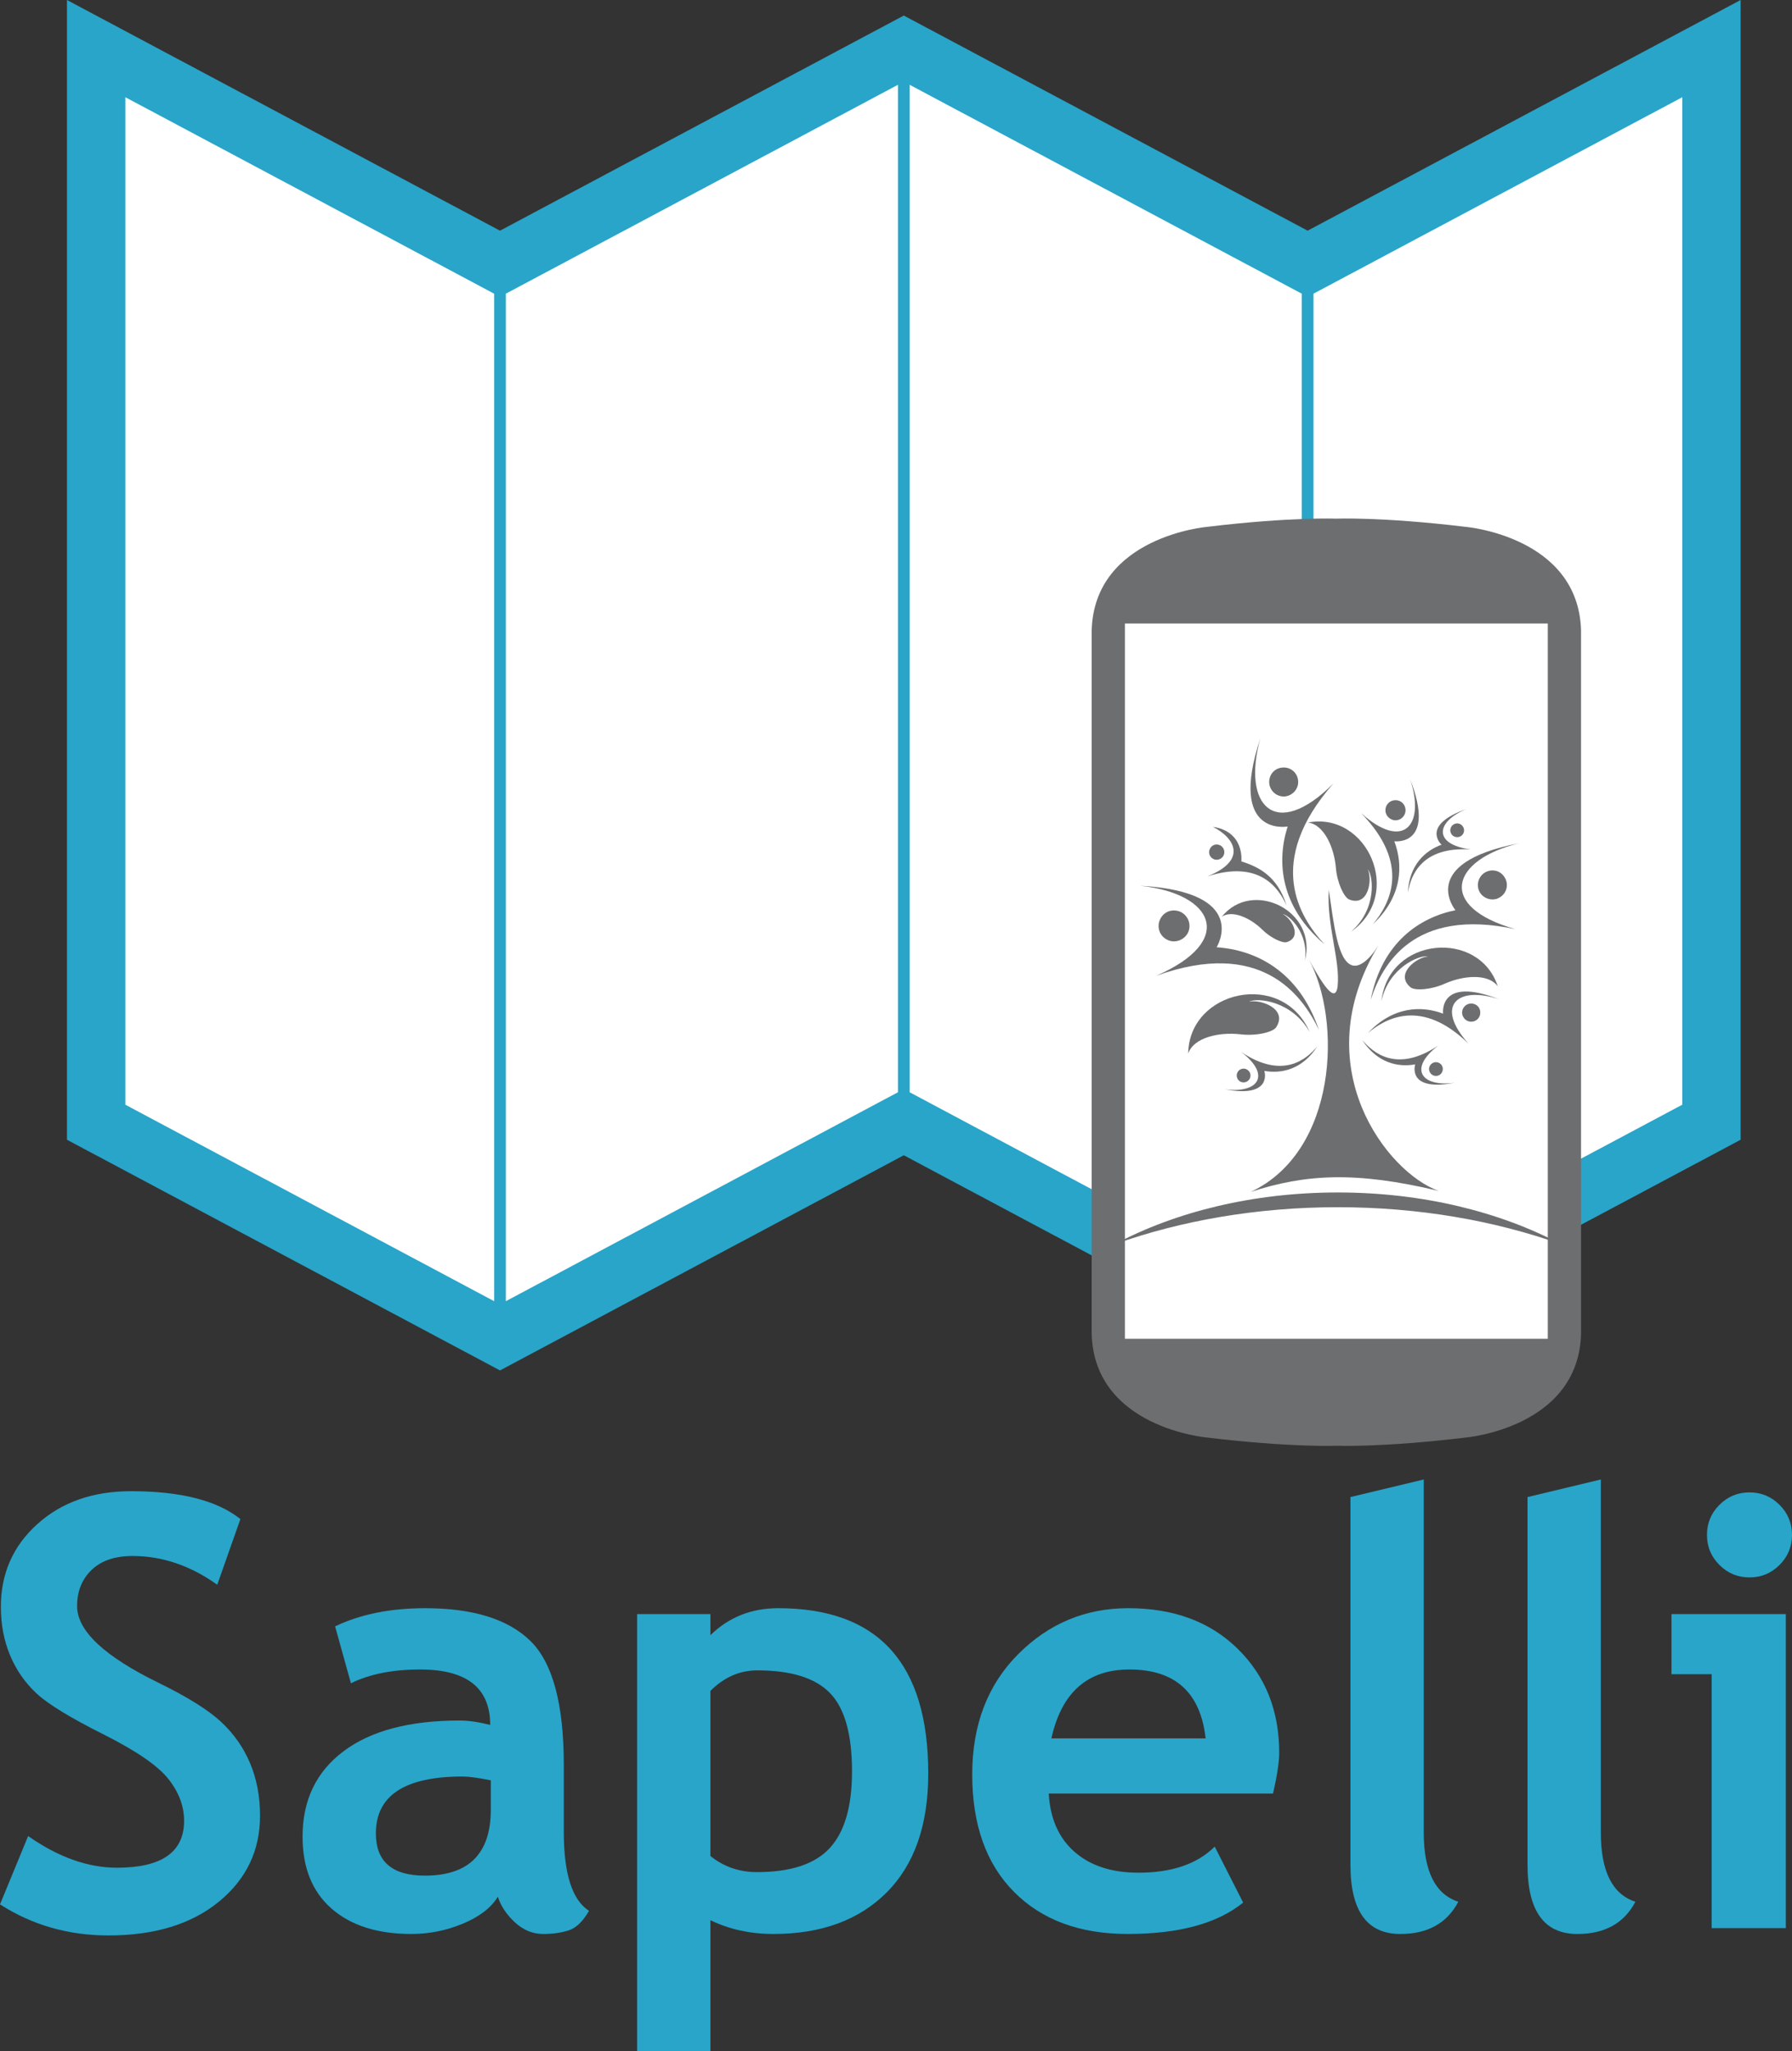 <?xml version="1.0" encoding="utf-8"?>
<!-- Generator: Adobe Illustrator 16.0.3, SVG Export Plug-In . SVG Version: 6.00 Build 0)  -->
<!DOCTYPE svg PUBLIC "-//W3C//DTD SVG 1.1//EN" "http://www.w3.org/Graphics/SVG/1.1/DTD/svg11.dtd">
<svg version="1.1" id="Layer_1" xmlns="http://www.w3.org/2000/svg" xmlns:xlink="http://www.w3.org/1999/xlink" x="0px" y="0px"
	 width="195.477px" height="223.734px" viewBox="0 0 195.477 223.734" enable-background="new 0 0 195.477 223.734"
	 xml:space="preserve">
<rect x="0" y="0" width="195.477" height="223.734" fill="#333333" stroke="none"/>
<g>
	<polygon fill="#FFFFFF" points="142.64,28.766 98.589,5.299 54.541,28.766 10.49,5.299 10.49,122.402 54.541,145.867 
		98.589,122.402 142.64,145.867 186.691,122.402 186.691,5.299 	"/>
	<path fill="#28A5C9" d="M142.64,25.16L98.589,1.696L54.541,25.16L7.305,0v124.312l47.236,25.162l44.048-23.467l44.051,23.467
		l47.234-25.162V0L142.64,25.16z M55.176,32.033L97.952,9.247v109.886l-42.775,22.79V32.033z M99.226,9.247l42.777,22.786v109.889
		l-42.777-22.79V9.247z M13.669,10.602l40.234,21.431v109.889l-40.234-21.433V10.602z M183.51,120.489l-40.232,21.433V32.033
		l40.232-21.431V120.489z"/>
</g>
<g>
	<path fill="#28A5C9" d="M0,207.711l3.07-7.452c3.283,2.302,6.513,3.454,9.69,3.454c4.883,0,7.323-1.706,7.323-5.117
		c0-1.599-0.574-3.124-1.726-4.575c-1.152-1.449-3.524-3.074-7.117-4.876s-6.013-3.284-7.259-4.446
		c-1.248-1.161-2.207-2.543-2.878-4.142c-0.671-1.599-1.008-3.369-1.008-5.309c0-3.625,1.328-6.632,3.982-9.02
		c2.655-2.388,6.061-3.582,10.218-3.582c5.417,0,9.392,1.013,11.929,3.038l-2.526,7.163c-2.922-2.088-6.003-3.133-9.244-3.133
		c-1.918,0-3.406,0.507-4.461,1.52c-1.055,1.013-1.582,2.328-1.582,3.949c0,2.688,2.974,5.48,8.922,8.38
		c3.133,1.535,5.395,2.948,6.779,4.237c1.387,1.291,2.442,2.792,3.167,4.509c0.725,1.718,1.087,3.631,1.087,5.742
		c0,3.794-1.497,6.918-4.492,9.37c-2.997,2.452-7.011,3.679-12.042,3.679C7.461,211.102,3.517,209.97,0,207.711z"/>
	<path fill="#28A5C9" d="M54.306,206.879c-0.725,1.194-1.988,2.17-3.79,2.926c-1.803,0.756-3.684,1.135-5.645,1.135
		c-3.689,0-6.589-0.92-8.7-2.767c-2.111-1.843-3.167-4.461-3.167-7.852c0-3.965,1.487-7.068,4.463-9.306
		c2.974-2.239,7.199-3.357,12.68-3.357c0.938,0,2.047,0.159,3.326,0.479c0-4.03-2.547-6.045-7.645-6.045
		c-3.005,0-5.521,0.502-7.547,1.503l-1.727-6.205c2.75-1.32,6.023-1.982,9.818-1.982c5.225,0,9.052,1.189,11.483,3.567
		c2.431,2.376,3.646,6.882,3.646,13.512v7.325c0,4.563,0.916,7.431,2.75,8.603c-0.66,1.151-1.396,1.861-2.207,2.128
		c-0.811,0.265-1.738,0.398-2.783,0.398c-1.151,0-2.186-0.427-3.103-1.278C55.244,208.81,54.625,207.882,54.306,206.879z
		 M53.538,194.183c-1.365-0.278-2.388-0.417-3.071-0.417c-6.311,0-9.466,2.068-9.466,6.205c0,3.07,1.78,4.606,5.341,4.606
		c4.797,0,7.196-2.399,7.196-7.196V194.183z"/>
	<path fill="#28A5C9" d="M77.494,209.438v14.296h-7.997v-47.686h7.997v2.302c2.004-1.961,4.466-2.943,7.388-2.943
		c10.916,0,16.375,6.012,16.375,18.039c0,5.607-1.509,9.925-4.526,12.953c-3.019,3.027-7.139,4.541-12.362,4.541
		C81.853,210.94,79.561,210.44,77.494,209.438z M77.494,184.428v18.005c1.449,1.174,3.144,1.759,5.085,1.759
		c3.688,0,6.337-0.879,7.947-2.638c1.609-1.759,2.414-4.535,2.414-8.331c0-4.051-0.798-6.903-2.398-8.555
		c-1.599-1.653-4.243-2.479-7.933-2.479C80.691,182.188,78.986,182.935,77.494,184.428z"/>
	<path fill="#28A5C9" d="M138.869,195.622h-24.467c0.15,2.729,1.088,4.85,2.814,6.363c1.728,1.515,4.051,2.271,6.972,2.271
		c3.646,0,6.417-0.949,8.316-2.846l3.103,6.107c-2.814,2.283-7.015,3.422-12.601,3.422c-5.225,0-9.355-1.528-12.394-4.589
		c-3.038-3.058-4.559-7.328-4.559-12.809c0-5.394,1.669-9.766,5.006-13.114c3.336-3.346,7.34-5.021,12.01-5.021
		c4.967,0,8.954,1.482,11.96,4.446c3.007,2.964,4.511,6.737,4.511,11.322C139.541,192.157,139.317,193.638,138.869,195.622z
		 M114.689,189.608h16.823c-0.555-5.009-3.326-7.516-8.316-7.516C118.633,182.092,115.798,184.599,114.689,189.608z"/>
	<path fill="#28A5C9" d="M147.312,163.286l7.995-1.918v38.509c0,4.221,1.258,6.737,3.774,7.547
		c-1.237,2.347-3.348,3.518-6.332,3.518c-3.626,0-5.438-2.515-5.438-7.547V163.286z"/>
	<path fill="#28A5C9" d="M166.628,163.286l7.995-1.918v38.509c0,4.221,1.258,6.737,3.774,7.547
		c-1.236,2.347-3.348,3.518-6.332,3.518c-3.626,0-5.438-2.515-5.438-7.547V163.286z"/>
	<path fill="#28A5C9" d="M186.712,210.302v-27.697h-4.382v-6.556h12.475v34.253H186.712z M190.838,162.776
		c1.279,0,2.373,0.453,3.279,1.358c0.906,0.908,1.36,2,1.36,3.279s-0.455,2.372-1.36,3.277c-0.906,0.908-2,1.36-3.279,1.36
		c-1.278,0-2.372-0.453-3.277-1.36c-0.907-0.905-1.36-1.998-1.36-3.277s0.453-2.372,1.36-3.279
		C188.466,163.229,189.56,162.776,190.838,162.776z"/>
</g>
<g>
	<path fill="#6D6E70" d="M145.775,157.689c0,0,4.909,0.208,14.097-0.893c0,0,12.296-1.042,12.594-11.292V68.753
		c-0.298-10.25-12.594-11.289-12.594-11.289c-9.188-1.104-14.097-0.893-14.097-0.893s-4.911-0.211-14.1,0.893
		c0,0-12.298,1.039-12.591,11.289v76.751c0.293,10.249,12.591,11.292,12.591,11.292
		C140.865,157.896,145.775,157.689,145.775,157.689z"/>
	<rect x="122.711" y="68.007" fill="#FFFFFF" width="46.126" height="78.013"/>
	<g>
		<g>
			<path fill="#6D6E70" d="M132.713,103.319c0,0,3.772-6.03-8.349-6.711c8.044,0.843,10.52,6.006,1.75,9.825
				c11.386-4.103,15.892,2.004,17.756,5.898C141.672,105.864,136.932,103.604,132.713,103.319z"/>
			<path fill="#6D6E70" d="M126.553,100.264c0.405-0.866,1.383-1.192,2.251-0.792c0.815,0.41,1.188,1.382,0.789,2.25
				c-0.407,0.815-1.429,1.197-2.248,0.788C126.48,102.108,126.147,101.079,126.553,100.264L126.553,100.264z"/>
		</g>
		<g>
			<path fill="#6D6E70" d="M140.461,90.148c0,0-6.566,1.215-2.982-9.601c-2.035,7.31,1.617,11.252,7.972,4.91
				c-7.504,8.527-3.73,14.568-0.967,17.54C139.599,98.846,139.254,93.929,140.461,90.148z"/>
			<path fill="#6D6E70" d="M139.915,83.717c-0.896,0.052-1.518,0.797-1.466,1.689c0.076,0.854,0.796,1.515,1.691,1.465
				c0.852-0.075,1.542-0.836,1.464-1.69C141.553,84.287,140.768,83.642,139.915,83.717L139.915,83.717z"/>
		</g>
		<g>
			<path fill="#6D6E70" d="M158.764,99.276c0,0-4.269-5.14,6.921-7.294c-7.376,1.795-9.027,6.908-0.392,9.359
				c-11.105-2.383-14.533,3.86-15.776,7.72C150.752,102.771,154.872,100.07,158.764,99.276z"/>
			<path fill="#6D6E70" d="M164.107,95.658c-0.483-0.755-1.435-0.937-2.19-0.452c-0.706,0.484-0.933,1.436-0.453,2.19
				c0.482,0.708,1.482,0.934,2.188,0.449C164.41,97.364,164.588,96.366,164.107,95.658L164.107,95.658z"/>
		</g>
		<g>
			<path fill="#6D6E70" d="M152.096,91.757c0,0,4.596,0.607,1.727-6.762c1.67,4.997-0.725,7.857-5.354,3.689
				c5.504,5.643,3.102,9.962,1.292,12.12C153,97.756,153.066,94.336,152.096,91.757z"/>
			<path fill="#6D6E70" d="M152.248,87.279c0.622,0.003,1.08,0.498,1.074,1.12c-0.02,0.593-0.496,1.079-1.118,1.077
				c-0.593-0.025-1.099-0.529-1.074-1.122C151.131,87.73,151.655,87.256,152.248,87.279L152.248,87.279z"/>
		</g>
		<g>
			<path fill="#6D6E70" d="M135.409,93.954c0,0,0.397-3.244-3.092-3.767c2.452,1.262,3.743,3.661-0.641,5.414
				c5.678-1.853,7.813,1.229,8.67,3.18C139.361,95.558,137.283,94.54,135.409,93.954z"/>
			<path fill="#6D6E70" d="M131.991,92.561c0.211-0.422,0.699-0.566,1.121-0.356c0.394,0.214,0.563,0.7,0.353,1.122
				c-0.214,0.395-0.725,0.57-1.118,0.356C131.921,93.47,131.776,92.956,131.991,92.561L131.991,92.561z"/>
		</g>
		<g>
			<path fill="#6D6E70" d="M137.918,116.804c0,0,0.98,3.014-4.339,1.999c3.574,0.504,5.199-1.464,1.82-4.059
				c4.479,3.003,7.091,0.85,8.316-0.636C142.067,116.666,139.771,117.135,137.918,116.804z"/>
			<path fill="#6D6E70" d="M134.925,117.459c0.08,0.418,0.468,0.664,0.886,0.583c0.396-0.089,0.666-0.467,0.583-0.886
				c-0.086-0.395-0.486-0.673-0.886-0.584C135.09,116.652,134.836,117.061,134.925,117.459L134.925,117.459z"/>
		</g>
		<g>
			<path fill="#6D6E70" d="M154.375,116.093c0,0-0.983,3.019,4.334,2.004c-3.568,0.505-5.197-1.462-1.814-4.061
				c-4.484,3.005-7.096,0.85-8.319-0.633C150.223,115.959,152.518,116.431,154.375,116.093z"/>
			<path fill="#6D6E70" d="M157.369,116.752c-0.083,0.418-0.469,0.667-0.887,0.586c-0.397-0.089-0.664-0.469-0.584-0.888
				c0.088-0.398,0.488-0.673,0.886-0.584C157.203,115.946,157.455,116.354,157.369,116.752L157.369,116.752z"/>
		</g>
		<g>
			<path fill="#6D6E70" d="M157.247,92.134c0,0-2.36-2.124,2.753-3.903c-3.343,1.352-3.77,3.867,0.459,4.425
				c-5.385-0.359-6.565,2.811-6.886,4.711C153.721,94.327,155.475,92.774,157.247,92.134z"/>
			<path fill="#6D6E70" d="M159.511,90.065c-0.28-0.321-0.74-0.341-1.059-0.063c-0.3,0.275-0.343,0.738-0.063,1.059
				c0.271,0.301,0.759,0.337,1.059,0.066C159.77,90.848,159.786,90.365,159.511,90.065L159.511,90.065z"/>
		</g>
		<g>
			<path fill="#6D6E70" d="M157.418,110.56c0,0-0.547-4.162,6.129-1.561c-4.525-1.515-7.12,0.65-3.346,4.846
				c-5.108-4.988-9.023-2.812-10.978-1.176C151.985,109.736,155.083,109.679,157.418,110.56z"/>
			<path fill="#6D6E70" d="M161.474,110.423c-0.001-0.563-0.449-0.975-1.015-0.972c-0.535,0.019-0.976,0.45-0.971,1.014
				c0.018,0.536,0.473,0.993,1.011,0.972C161.064,111.436,161.496,110.965,161.474,110.423L161.474,110.423z"/>
		</g>
		<path fill="#6D6E70" d="M144.952,97.051c-0.257,3.845,1.263,7.69,0.96,10.522c-0.255,2.079-1.77-0.453-3.14-2.933
			c3.595,6.631,3.14,20.904-6.326,25.357c5.924-1.925,11.39-2.279,20.498-0.1c-5.617-1.977-14.626-13.565-6.579-26.775
			c-1.064,1.668-2.077,2.378-2.836,2.177C145.912,104.842,145.505,100.845,144.952,97.051L144.952,97.051z"/>
		<path fill="#6D6E70" d="M145.932,131.671c8.822,0,17.117,1.464,24.341,4.036c-6.624-3.529-15.101-5.644-24.341-5.644
			c-9.237,0-17.714,2.115-24.338,5.644C128.817,133.135,137.114,131.671,145.932,131.671z"/>
		<path fill="#6D6E70" d="M149.199,94.81c0.621,0.733,1.004,4.353-1.818,6.805l0,0c5.81-4.074,1.754-13.136-4.7-11.901
			c1.737,0.209,2.854,2.701,3.042,4.943c0.133,1.625,0.886,3.223,1.445,3.447C149.296,98.958,149.728,95.903,149.199,94.81"/>
		<path fill="#6D6E70" d="M139.903,99.691c0.76,0.122,2.882,2.124,2.442,5.089l0,0c1.413-5.51-5.783-8.908-9.067-4.791
			c1.171-0.779,3.146,0.153,4.429,1.419c0.931,0.92,2.221,1.501,2.678,1.345C142.126,102.166,140.795,100.08,139.903,99.691"/>
		<path fill="#6D6E70" d="M136.237,109.264c0.886-0.484,4.695-0.119,6.626,3.305l0,0c-2.976-6.842-13.161-4.568-13.25,2.338
			c0.583-1.747,3.382-2.372,5.732-2.091c1.702,0.201,3.508-0.239,3.857-0.766C140.532,110.034,137.474,108.946,136.237,109.264"/>
		<path fill="#6D6E70" d="M155.778,104.32c-0.94-0.191-4.299,1.215-5.088,4.873l0,0c0.774-7.058,10.668-7.86,12.693-1.611
			c-1.024-1.423-3.742-1.202-5.798-0.284c-1.489,0.663-3.25,0.773-3.714,0.39C152.093,106.233,154.566,104.383,155.778,104.32"/>
	</g>
</g>
</svg>

